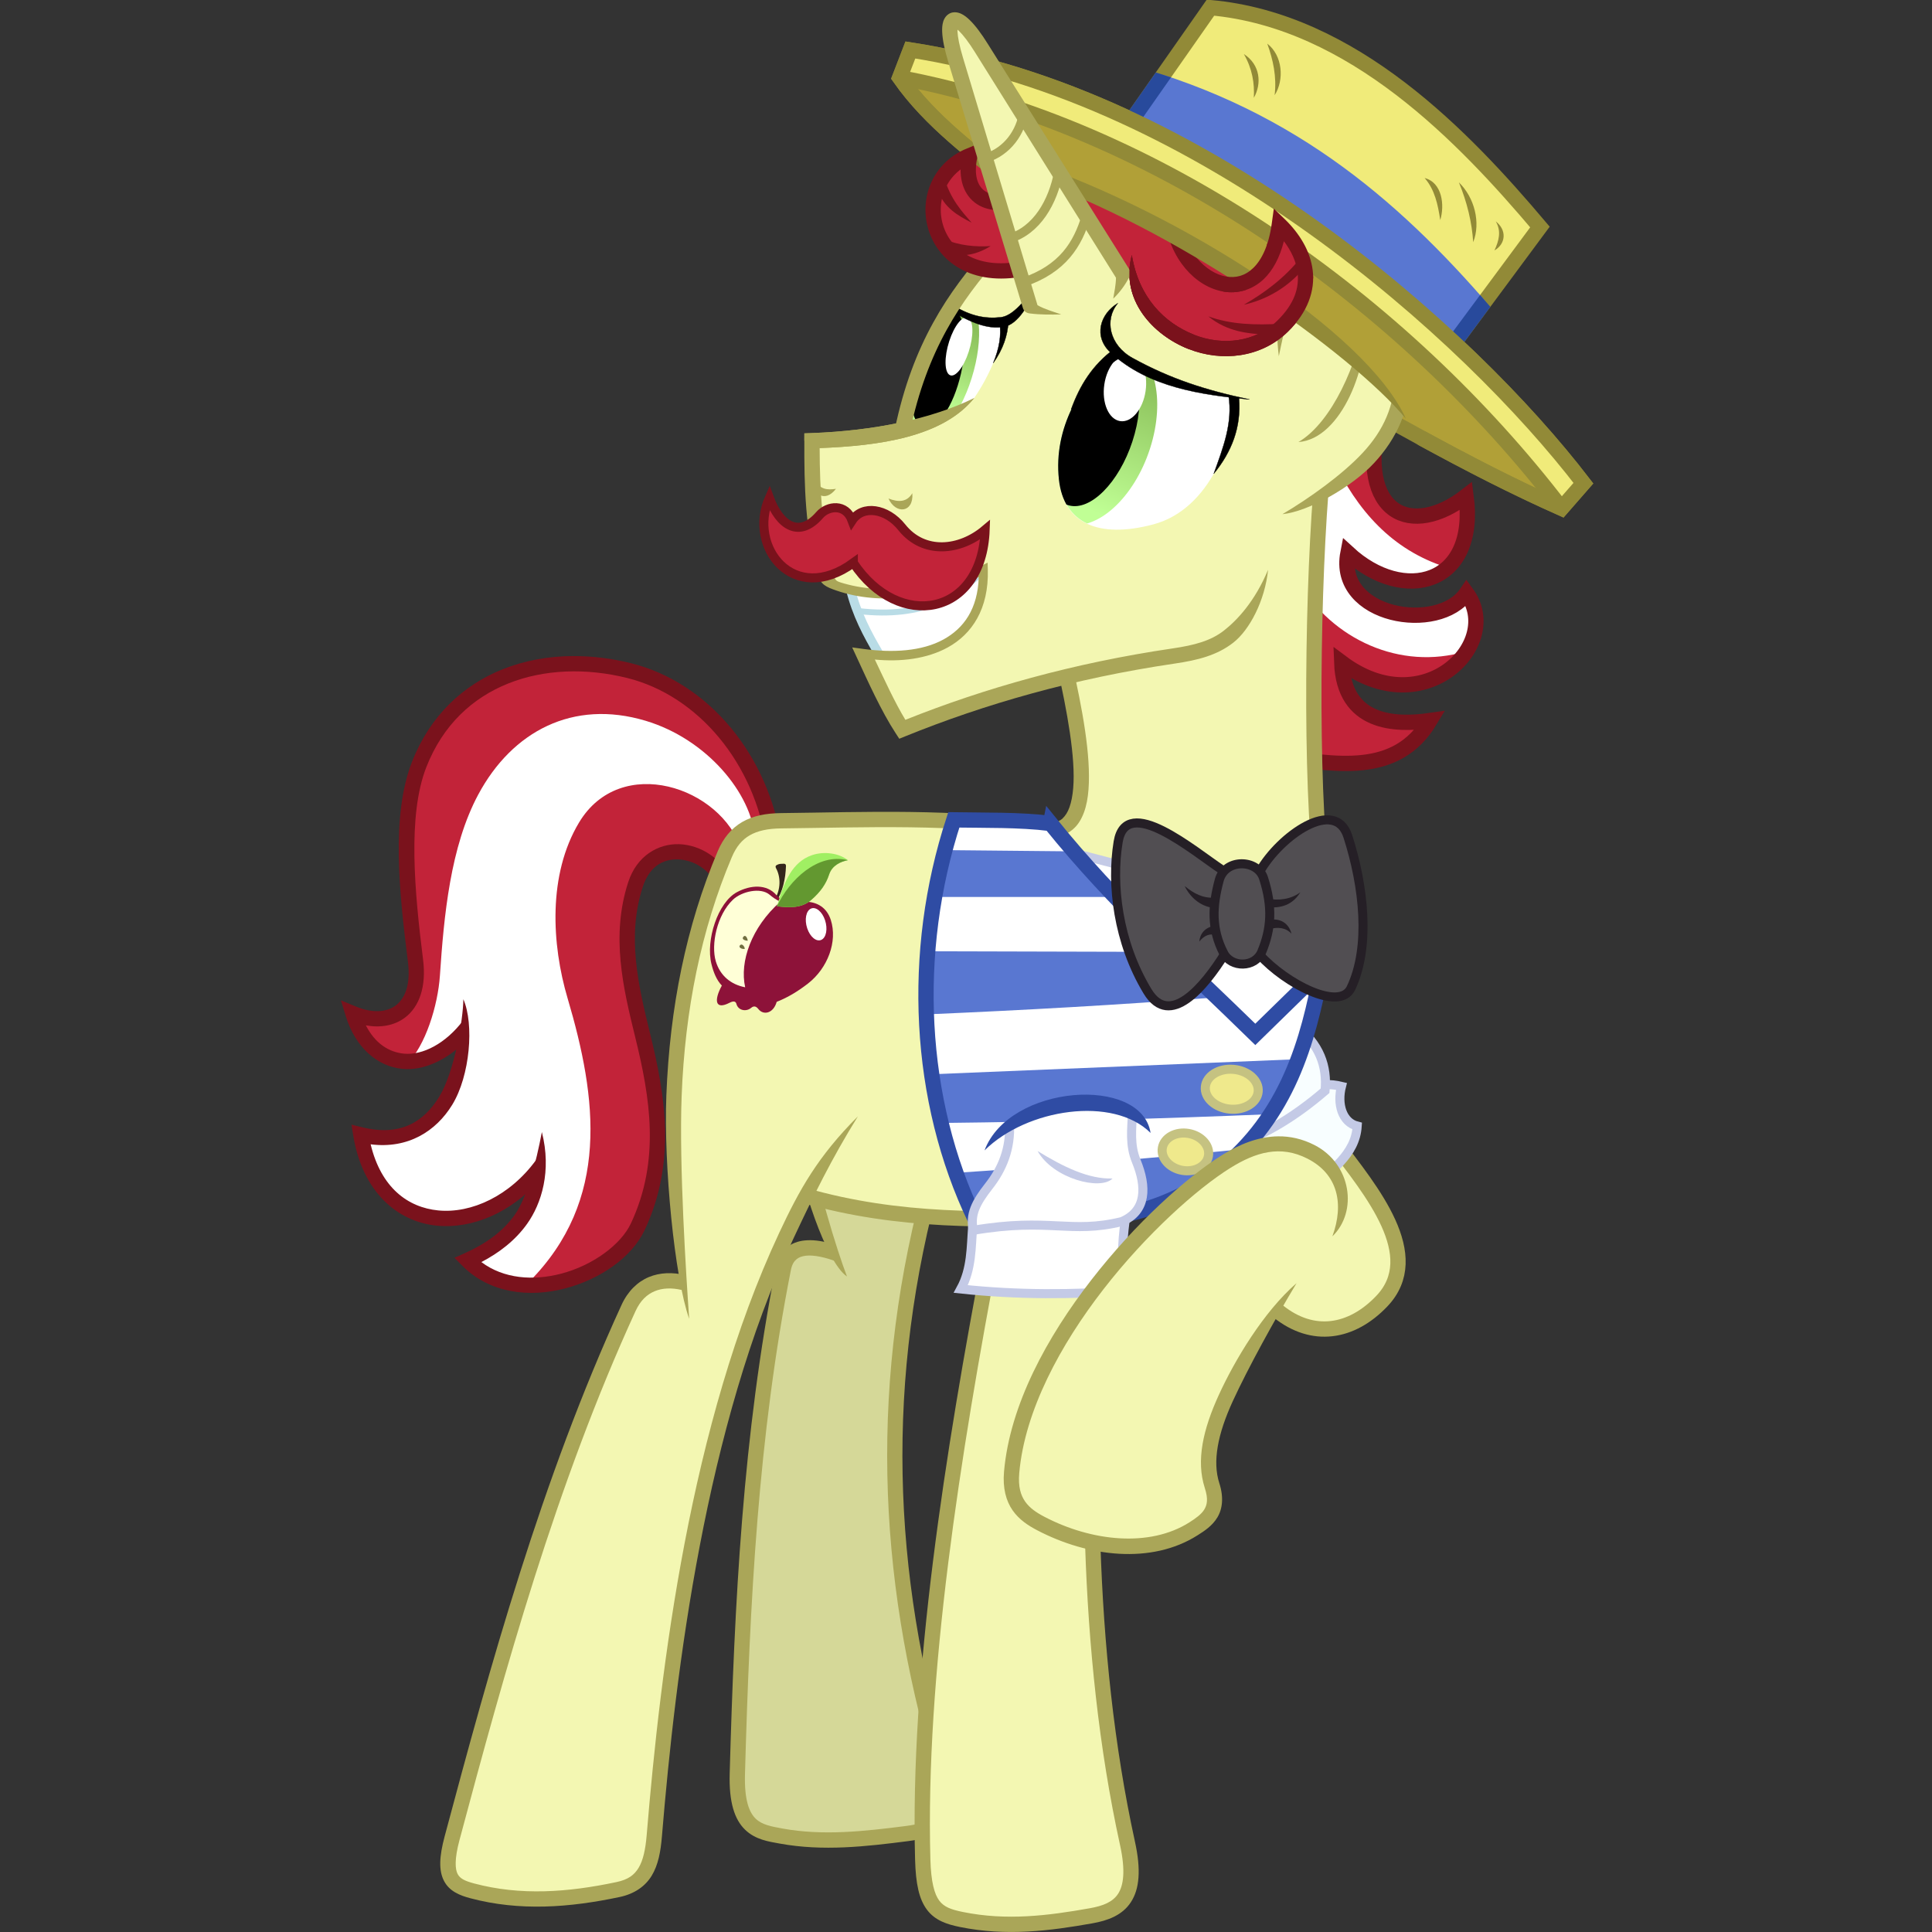 <?xml version="1.0" encoding="UTF-8"?><svg xmlns="http://www.w3.org/2000/svg" xmlns:xlink="http://www.w3.org/1999/xlink" version="1.1" viewBox="0 0 6189.621 6189.611" width="6189.621" height="6189.611"><rect x="0" y="0" width="6189.621" height="6189.611" fill="#333333" stroke="none"/><defs id="defs4"><linearGradient id="linearGradient4593"><stop id="stop4595" stop-color="#c0ff95" offset="0"/><stop id="stop4597" stop-color="#8bc05a" offset="1"/></linearGradient><clipPath id="clipPath4105" clipPathUnits="userSpaceOnUse"><path id="path4107" d="m405.71 364.29c11.576-146.23 39.059-258.63 150-304.29 70.928-29.187 166.58-21.235 227.14 14.286-41.011 10.191-90.456 35.064-97.143 88.571-6.833 54.68-30.326 101.45-77.143 151.43-48.52 51.794-123.52 53.168-202.86 50z" stroke="#f00" stroke-width="1px" fill="#0f0"/></clipPath><clipPath id="clipPath4338" clipPathUnits="userSpaceOnUse"><path id="path4340" opacity=".5" d="m2519.2 213.28c25.258-89.133 32.264-176.88 21.885-262.78-57.012 38.825-125.7 44.058-188.72 33.883-26.853 149.97-49.09 304.36-21.446 431.23 69.894-58.52 140.11-116.63 188.28-202.33z" stroke="#f00" stroke-width="1.008px" fill="#0f0"/></clipPath><clipPath id="clipPath4342" clipPathUnits="userSpaceOnUse"><path id="path4344" opacity=".5" d="m2412.7 810.35c32.173-83.012 46.61-168.97 44.106-257.2-58.419 25.248-125.17 14.185-185.1-10.919-39.034 143.38-73.999 292.27-58.416 425.51 72.574-41.86 145.43-83.238 199.41-157.38z" stroke="#f00" stroke-width="1px" fill="#0f0"/></clipPath><clipPath id="clipPath4346" clipPathUnits="userSpaceOnUse"><path id="path4348" opacity=".5" d="m2475.2 602.37c25.514-85.251 33.074-171.94 23.527-259.46-56.35 30.029-123.92 24.655-185.81 4.746-27.549 145.85-50.592 296.84-24.384 428.01 69.166-47.739 138.65-95.022 186.66-173.3z" stroke="#f00" stroke-width="1px" fill="#0f0"/></clipPath><clipPath id="clipPath4350" clipPathUnits="userSpaceOnUse"><path id="path4352" opacity=".5" d="m2157 1389.4c49.612-72.945 82.699-153.17 99.88-239.82-62.199 10.106-124.4-17.26-176.88-56.624-69.673 130.1-136.63 266.58-151.14 400.36 79.602-22.786 159.37-45.034 228.14-103.92z" stroke="#f00" stroke-width="1px" fill="#0f0"/></clipPath><clipPath id="clipPath4354" clipPathUnits="userSpaceOnUse"><path id="path4356" opacity=".5" d="m2766.7 799.93c-99.905 117.59-165.89 276.63-124.01 437.17 35.592 136.42 153.41 168.14 320.64 93.744 175.53-78.089 218.17-316.72 199.23-442.41-119.27-5.086-291.76-14.898-395.86-88.504z" stroke="#f00" stroke-width="1px" fill="#0f0"/></clipPath><clipPath id="clipPath4358" clipPathUnits="userSpaceOnUse"><path id="path4360" opacity=".5" d="m2872.1 496.14c-78.933 127.6-117.3 292.71-48.714 447.67 58.285 131.68 180.19 150.48 333.03 58.531 160.42-96.514 162.23-338.18 122.24-460.99-118.84 7.816-291.13 16.682-406.55-45.209z" stroke="#f00" stroke-width="1px" fill="#0f0"/></clipPath><clipPath id="clipPath4362" clipPathUnits="userSpaceOnUse"><path id="path4364" opacity=".5" d="m2871.7 551.54c-79.817 126.02-119.27 290.32-51.599 446.55 57.506 132.76 179.41 153.91 332.98 64.954 161.19-93.371 164.53-334.91 125.28-458.44-119 5.513-291.52 11.04-406.66-53.06z" stroke="#f00" stroke-width="1.001px" fill="#0f0"/></clipPath><clipPath id="clipPath4366" clipPathUnits="userSpaceOnUse"><path id="path4368" opacity=".5" d="m2613.9 1237.5c-115.74 100.22-204.05 246.92-186.11 412.5 15.24 140.7 126.89 191.08 302.78 144.44 184.62-48.951 261.48-278.16 261.11-405.56-116.97-24.263-285.77-61.784-377.78-151.39z" stroke="#f00" stroke-width="1px" fill="#0f0"/></clipPath><clipPath id="clipPath4521" clipPathUnits="userSpaceOnUse"><path id="path4523" d="m3838.9 1130.6c-297.8-351.5-643.2-662.52-1183.3-808.38l-150 155.56 1202.8 816.67z" stroke="#f00" stroke-width="1px" fill="#0f0"/></clipPath><linearGradient id="linearGradient4599" y2="610.03" xlink:href="#linearGradient4593" gradientUnits="userSpaceOnUse" x2="2947.4" y1="1063.2" x1="2888.1"/><linearGradient id="linearGradient4607" y2="396.16" xlink:href="#linearGradient4593" gradientUnits="userSpaceOnUse" x2="2384.7" y1="679.23" x1="2364.9"/></defs><g display="none" transform="translate(964.18 -114.39)"><rect id="rect6018" style="color:#000000" display="inline" height="6566.7" width="4311.1" stroke="#0f0" y="-33.333" x="-44.444"/></g><g opacity=".2" display="none" transform="translate(964.18 -114.39)"><ellipse id="path4074" style="color:#000000" d="m 3200.163,6087.857 c 0,196.378 -692.863,355.574 -1547.554,355.574 -854.69,0 -1547.554,-159.196 -1547.554,-355.574 0,-196.378 692.863,-355.574 1547.554,-355.574 854.69,0 1547.554,159.196 1547.554,355.574 z" rx="1547.6" ry="355.57" display="inline" cy="6087.9" cx="1652.6"/></g><g transform="translate(964.18 -114.39)"><path id="path4079-9" d="m2028.4 3875.8c-182.84 654.66-159.38 1279.2 24.244 1901 28.118 95.201 67.504 188.96-110.28 211.79-134.35 17.246-269.71 32.636-404.06 8.081-71.044-12.984-145.24-22.286-140.24-199.66 15.445-547.8 41.81-1083 147.48-1618.3 17.521-88.744 106.78-71.206 172.22-46.467l-123.31-321.09z" fill="#d5d898"/><path id="path5996" fill="#f3f7b2" d="m3311.1 3769.4c70.735 84.82 139.98 171.13 188.89 277.78 56.796 173.57-25.538 258.1-152.78 313.89-86.111 36.645-163.89-18.334-250-61.111z"/><path id="path4079" fill="#aaa658" d="m2004.8 3869.2c-184.07 659.08-160.38 1289 24.344 1914.5 14.32 48.486 28.014 93.369 21.705 120.56-3.154 13.595-9.279 23.832-25.598 34.379-16.319 10.546-43.778 20.186-86.01 25.607-134.11 17.215-266.83 31.987-396.54 8.281-35.988-6.577-65.811-12.011-85.941-31.629-20.131-19.618-36.615-57.977-34.211-143.24 15.435-547.46 41.808-1081.3 147.03-1614.2 3.551-17.987 9.925-27.745 17.596-34.303 7.671-6.558 17.791-10.445 31.088-11.873 26.595-2.857 63.847 6.192 94.76 17.879l-22.004-58.707c-24.968-6.7-51.753-10.711-77.99-7.893-20.369 2.188-40.921 9.01-57.695 23.35s-28.617 35.67-33.826 62.055c-106.12 537.51-132.48 1074.2-147.94 1622.3-2.597 92.113 15.517 147.09 48.994 179.71 33.477 32.624 76.274 38.333 111.33 44.74 138.99 25.403 277 9.393 411.58-7.883 46.661-5.99 80.948-16.627 106.37-33.055 25.419-16.428 41.025-39.86 46.732-64.459 11.415-49.197-8.644-98.796-22.441-145.51-182.52-617.98-205.75-1237.2-24.145-1887.4z"/><path id="path4081" fill="#aaa658" d="m1627.4 3746.6-48.615 6.129c19.194 152.27 104.06 406.43 170.53 451.14-30.67-79.577-103.6-311.93-121.92-457.27z"/><path id="path4087" d="m3308.6 3771.4c122.42 159.74 293.14 365.46 154.29 511.43-96.793 101.75-220.84 122.24-332.27 32.756" stroke="#aaa658" stroke-width="49" fill="none"/></g><g transform="translate(964.18 -114.39)" stroke="#c4cae6" stroke-width="29" fill="#f8feff"><path id="path4094" d="m3236.5 3598.8c32.256-10.875 59.544-12.869 96.975-4.041-14.483 56.739 2.267 115.03 50.508 127.28-5.865 93.475-87.121 141.85-143.44 200.01l-276.78-175.77z"/><path id="path4092" d="m3186 3398.8c78.521 61.249 102.49 132.73 94.954 210.11-101.5 87.287-209.64 152.42-327.29 185.87l-74.751-141.42z"/></g><g transform="translate(964.18 -114.39)"><path id="path4097-9" d="m3454.3 1448.6c-73.881 320.65 107.12 387.8 278.47 254.98 37.867 284.26-198.88 347.47-378.47 182.16-39.894 204.76 290.7 259.89 380 128.57 118.63 161.16-135.75 420.47-400 222.86 7.038 196.9 171.07 201.53 282.86 185.71-108.71 180.77-304.37 140.22-494.29 114.29l7.699-1064.9z" fill="#c22339"/><path id="path4099" fill="#fff" d="m3668.6 1931.4c-174.54-55.693-285.05-182.54-362.86-345.71l-142.86 8.571 32.612 384.12c108.18 183.93 326.34 285.35 535.96 222.92 51.946-73.237 47.831-123.91 2.857-175.61-80.592 94.687-383.32 90.647-380-131.43 116.44 97.011 219.37 96.133 314.29 37.143z"/><path id="path4097" d="m3454.3 1448.6c-73.881 320.65 107.12 387.8 278.47 254.98 37.867 284.26-198.88 347.47-378.47 182.16-39.894 204.76 290.7 259.89 380 128.57 118.63 161.16-135.75 420.47-400 222.86 7.038 196.9 171.07 201.53 282.86 185.71-108.71 180.77-304.37 140.22-494.29 114.29" stroke="#7a121c" stroke-width="49" fill="none"/></g><g transform="translate(964.18 -114.39)"><path id="path4500" fill="#c22339" d="m1513.9 2822.2c-55-345.3-244.9-493.3-491.7-558.3-323.85-65.8-502.91 61.5-627.76 261.1-60.064 180.01-61.956 355.16-33.333 527.78 4.366 151.68 61.895 338.29-180.56 327.78 65.542 134.5 168.08 177.75 344.44 38.889-18.44 181.99-65.514 342.29-325 341.67 58.407 318.17 384.54 309.57 561.11 105.56-14.369 117.56-81.995 211.12-222.22 291.67 149.07 67.736 298.15 101.79 447.22-13.889 250.69-223.16 132.56-515.95 111.11-708.33-44.497-164.62-88.957-329.25-25-508.33 62.709-115.77 228.96-119.41 288.89 33.333z"/><path id="path4120" fill="#fff" d="m1455 2801c-11.2-145.7-155.5-319-351-377.5-232.72-69.6-427.5 34.1-536 236.5-89.548 167.04-109.93 388.74-122.83 580.2-6.307 93.623-45.706 225.04-106.83 283.8 83.961-22.503 139.15-56.515 185.66-94-15.986 211.64-110.61 338.83-330 332 87.674 292.45 303.14 361.06 568 104-2.908 149.78-112.25 221.5-226 290 53.581 44.172 117.79 67.079 194 66 261.92-262.67 218.78-590.04 124.18-909.64-51.138-172.77-63.388-396.02 36.77-562.86 133.24-221.95 455.71-114.04 520.43 87.681z"/><path id="path4102" fill="#7a121c" d="m873.05 2216.2c-78.833 0.28-155.9 13.938-226.79 42.25-126.03 50.333-232.05 147.88-290.05 295.39-68.535 174.3-40.967 422.83-13.51 641.58 9.309 74.164-9.65 117.97-38.947 140.02-29.297 22.046-74.388 25.643-127.67 3.644l-47.928-19.787 15.145 49.59c31.197 102.15 101.71 162.17 181.88 169.89 66.928 6.44 141.83-28.018 200.99-87.79l-5.529-68.517c-56.993 75.824-131.27 113.26-190.77 107.53-48.332-4.651-92.547-32.895-121.88-90.617 46.694 8.438 91.015 0.952 125.22-24.791 46.433-34.941 68.795-100.1 58.104-185.28-27.353-217.92-50.348-462.82 10.492-617.55 53.309-135.58 147.88-221.99 262.62-267.81 114.74-45.826 250.13-50.166 381.79-17.197 226.8 56.792 407.89 273.61 445.55 539.7l48.516-6.867c-40.2-283.8-233-517.9-482.2-580.3-61.35-15.3-123.74-23.2-185.05-23z"/><path id="path4104" fill="#7a121c" d="m520.32 3315.7c-0.911 65.75-28.286 232.23-77.435 312.46-49.149 80.227-123.9 127.39-245.12 98.051l-35.961-8.703 6.023 36.504c29.523 178.91 140.88 274.75 267.47 287.07 114.19 11.113 238.23-42.065 329.55-146.43l-11.114-64.577c-83.891 115.56-207.78 172.55-313.69 162.24-98.102-9.548-183.37-73.107-216.79-211.84 119.88 15.33 209.51-41.99 261.42-126.71 57.13-93.255 70.504-258.14 35.652-338.05z"/><path id="path4106" fill="#7a121c" d="m1210.9 2818.9c-66.39-1.81-134.65 37.053-162.16 120.92-56.612 172.59-16.518 340.03 22.117 497.15 48.042 195.37 80.909 394.51-13.713 596.71-31.961 68.296-122.22 134.62-223.09 161.09-89.408 23.459-184.22 16.87-256.08-37.018 57.031-29.845 108.51-69.005 146.79-122.85 45.757-64.359 78.79-168.7 47.08-293.71-18.982 99.857-47.808 210.17-87.016 265.31-39.207 55.147-95.505 93.915-160.78 123.09l-32.275 14.424 24.838 25.156c88.845 89.985 217.08 102.58 329.88 72.982 112.79-29.596 213.81-99.635 255.03-187.71 101.72-217.37 65.565-431.32 16.914-629.17-38.555-156.79-74.664-313.09-23.139-470.18 23.309-71.06 72.467-92.164 123.51-86.58 51.047 5.584 101.89 42.446 118.23 97.258l46.959-13.998c-22.425-75.221-89.509-124.28-159.86-131.97-4.397-0.481-8.814-0.782-13.24-0.902z"/></g><g transform="translate(964.18 -114.39)"><path id="path4630" fill="#f3f7b2" d="m2427.7 2214.1c43.835 213 143.52 467.16 0 542.12-276.3-14.246-552.59-22.336-828.89-15.714-131.88-11.42-245.9 26.295-294.63 243.56-158.38 432.47-117.31 833.45-81.997 1235.3-99.559-16.24-157.58 36.742-194.44 125l394.44 36.111c58.621-139.08 111.38-274.25 200-433.33 260.01 47.67 516.66 78.528 766.23 73.976 507.27-1.564 786.43-259.06 864.24-742.46-9.504-553.98-18.737-1117.7 11.785-1661.7z"/><path id="path4131-1" fill="#f3f7b2" d="m1224.7 4223.1c-71.314-16.384-139.25 3.255-175.36 82.024-255.86 558.14-420.54 1156.5-565.35 1698.9-33.711 126.27 1.782 151.36 64 168 153.99 41.173 310.01 29.515 468-4 85.018-18.035 108.19-77.622 116-172 54.338-656.84 185.33-1687.2 648-2304"/><path id="path4123" d="m3280 1556c-36.577 315.81-48.557 963.05-16 1308 53.616 568.07-184.77 1140.3-772 1152-285.54 5.678-573.81 16.273-880-72" stroke="#aaa658" stroke-width="49" fill="none"/><path id="path4152-6" fill="#f3f7b2" d="m2278.3 3778.6c-150.6 757.7-305.2 1603.8-286.3 2293.4 4.115 150.48 43.613 175.68 124 192 144.42 29.322 279.81 12.293 416-12 90.343-16.115 154.22-57.713 116-232-164.2-748.7-126.54-1612.1-48-2268"/><path id="path4125" fill="#aaa658" d="m2456.3 2178.2-47.699 11.215c35.017 148.92 66.694 302.84 66.943 411.69 0.125 54.426-8.356 96.932-23.348 120.35-14.992 23.419-32.667 32.81-72.457 26.467-282.24-44.993-579.94-31.334-841.33-28.59-48.635 0.51-90.262 8.583-124.87 28.574-34.607 19.991-60.678 51.804-78.461 93.865-101.18 239.32-153.54 501.12-164.42 781.91-8.7 224.48 26.081 582.71 73.117 715.92-9.533-135.49-32.655-492.99-24.157-713.39 10.641-275.99 61.995-532.15 160.6-765.36 14.702-34.773 33.084-56.217 57.838-70.516 24.753-14.299 57.395-21.55 100.87-22.006 262.67-2.757 557.7-15.921 833.1 27.98 52.932 8.438 97.468-10.987 121.44-48.438 23.974-37.451 31.213-87.869 31.078-146.88-0.27-118.03-33.032-273.05-68.244-422.79z"/><path id="path4131" fill="#aaa658" d="m1531.9 4064.8c-285.5 610.42-380.04 1394-424.32 1929.2-3.775 45.626-11.517 80.546-25.629 104.03-14.112 23.482-33.446 38.051-71.039 46.025-155.91 33.074-307.7 44.107-456.59 4.299-29.262-7.824-44.753-15.361-52.523-30.441-7.77-15.081-10.331-46.897 5.867-107.57 144.77-542.25 309.19-1139.2 563.95-1695 15.951-34.795 37.035-54.01 61.654-64.297s54.03-11.392 85.951-4.059l10.973-47.756c-39.394-9.05-79.608-8.527-115.81 6.601-36.206 15.129-67.148 45.117-87.307 89.092-256.97 560.55-421.9 1160.2-566.75 1702.7-17.513 65.596-19.183 109.46-2.08 142.65 17.103 33.193 50.468 46.522 83.424 55.334 159.1 42.538 319.35 30.254 479.41-3.701 47.425-10.061 82.187-34.304 102.87-68.719 20.682-34.415 28.43-76.477 32.463-125.23 44.128-533.43 139.46-1312.9 419.88-1912.5 64.285-137.45 124.1-259.75 207.93-394.45-128.3 128.34-186.87 233.76-252.32 373.69z"/><path id="path4152" fill="#aaa658" d="m2538.3 4120c-48.38 592.6-49.886 1286.7 85.781 1905.2 18.413 83.955 10.832 130.51-6.328 156.61s-47.476 38.432-90.043 46.025c-135.37 24.148-267.14 40.469-406.82 12.109-38.551-7.827-60.582-16.062-75.902-36.414s-26.482-59.109-28.482-132.25c-16.028-586.14 94.287-1289.3 220.79-1954.2 21.418-112.59 57.437-280.66 81.483-395.7-55.15 105.57-108.17 273.78-129.62 386.55-126.7 666.04-237.85 1371.4-221.63 1964.7 2.115 77.345 12.76 126.43 38.314 160.38 25.554 33.948 63.465 46.471 105.3 54.965 149.16 30.284 288.18 12.548 425.18-11.891 47.776-8.522 94.57-25.046 122.38-67.346 27.81-42.299 33.059-103.69 13.248-194.02-134-611.01-132.94-1301.2-84.809-1890.8 10.484-128.41 6.221-260.54-9.654-387.62-15.875 116.17-28.644 254.56-39.182 383.63z"/></g><g transform="translate(964.18 -114.39)"><g id="g4198" transform="matrix(.514 .036 -.115 .556 1012.2 1424.3)"><path id="path4074-8" d="m1588.5 2735.2c34.42-72.891 9.516-145.75-25.714-187.86-11.152-13.33-5.197-17.263 1.429-21.429 11.934-7.503 24.771-7.258 37.143-8.571 13.113-1.392 17.123 4.84 18.571 12.857 12.784 70.741 13.55 141.09-15.714 210z" fill="#34251a"/><path id="path4076" d="m1777.7 2724.6c-62.635 4.934-133.34 11.831-179.81-26.264-73.26-60.062-171.26-48.154-246.03-1.183-104.23 65.483-132.36 285.22-65.098 419.39 23.696 47.265 52.666 89.239 90.914 117.18-31.232 89.467-8.852 141.99 68.69 94.954 24.829-15.062 37.261-9.7 44.447 4.041 18.782 35.916 69.7 41.93 94.954 16.162 15.323-15.635 30.778-9.773 46.467 4.041 39.383 34.676 97.614 18.643 103.04-48.487 65.229-30.398 120.32-70.956 169.71-117.18 100.2-93.784 129.21-248.98 58.589-369.72-40.397-69.07-108.68-99.014-185.87-92.934z" fill="#8d1239"/><ellipse id="path4078" style="color:#000000" d="m 209.313,3399.203 c 0,55.756 -25.193,100.954 -56.271,100.954 -31.077,0 -56.271,-45.199 -56.271,-100.954 0,-55.755 25.193,-100.954 56.271,-100.954 31.077,0 56.271,45.199 56.271,100.954 z" rx="56.271" transform="matrix(.883 -.47 .513 .859 0 0)" ry="100.95" cy="3399.2" cx="153.04" fill="#fff"/><path id="path4080" d="m1629.9 2734.5c-145.01 157.11-174.45 356.12-106.8 499.75-90.025-9.721-167.94-54.764-213.2-135.47-51.883-92.502-52.771-264.2 26.94-357.29 42.948-50.158 153.57-82.664 218.77-42.714 21.456 13.147 41.891 23.81 74.286 35.714z" fill="#ffffd7"/><path id="path4082" d="m1479.9 2968.8c-6.1-16.463-22.585-35.98-32.143-20.714-9.558 15.266 15.084 21.608 32.143 20.714z" fill="#716f40"/><path id="path4084" d="m1472.1 3015.9c-13.817 5.018-43.299-4.035-34.286-17.857 9.014-13.822 29.453 3.797 34.286 17.857z" fill="#716f40"/><path id="path4086" d="m1615.7 2761.6c11.576-146.23 39.059-258.63 150-304.29 70.928-29.187 166.58-21.235 227.14 14.286-41.011 10.191-90.456 35.064-97.143 88.571-6.833 54.68-30.326 101.45-77.143 151.43-48.52 51.794-123.52 53.168-202.86 50z" fill="#a0ef63"/><path id="path4088" d="m782.86 74.286c-196.09-31.349-335.43 137.09-377.15 290v24.286l334.29-24.29z" clip-path="url(#clipPath4105)" transform="translate(1209.9 2397.3)" fill="#639830"/></g></g><g transform="translate(964.18 -114.39)"><path id="path4209-4" fill="#fff" d="m2401.3 2752.3c29.857 37.043 90.77 107.93 90.77 107.93l211.87 45.588 565.83 315.03c-42.96 229.41-108.16 469.01-327.96 644.52-222.44 177.62-508.34 180.1-781.41 156.07-183.58-381.83-207.93-855.47-68.811-1280.4 102.77 1.726 206.95-0.932 309.71 11.314z"/><path id="path4211" d="m2486 2850 238 62" stroke="#c4cae6" stroke-width="29" fill="none"/><path id="path4213" fill="#5977d1" d="m2070 2838 412 4 124 146h-572zm-62 324 772 2 148 146c-306.67 23.85-613.33 40.794-920 54zm1180 346c-386.05 16-774.62 32-1166 48l36 156c348.67-3.764 697.33-13.573 1046-28zm-172 288c-306.67 30.746-613.33 55.92-920 76l60 156c191.48 0.57 382.94 1.08 564-40 117.66-45.007 210.07-115.26 296-192z"/><path id="path4209" d="m2401.3 2752.3c206.95 256.76 434.35 458.98 656.2 675.99l212.27-207.45c-42.96 229.41-108.16 469.01-327.96 644.52-222.44 177.62-508.34 180.1-781.41 156.07-183.58-381.83-207.93-855.47-68.811-1280.4 102.77 1.726 206.95-0.932 309.71 11.314z" stroke="#2f4ca4" stroke-width="49" fill="none"/><ellipse id="path4215" stroke="#c5c281" style="color:#000000" d="m 3373.069,3328.018 c 0,35.346 -38.056,64 -85,64 -46.944,0 -85,-28.654 -85,-64 0,-35.346 38.056,-64 85,-64 46.944,0 85,28.654 85,64 z" rx="85" ry="64" transform="matrix(.996 .088 -.088 .996 0 0)" cy="3328" cx="3288.1" stroke-width="29" fill="#efe98c"/><ellipse id="path4217" stroke="#c5c281" style="color:#000000" d="m 3535.544,3247.69 c 0,33.137 -33.579,60 -75,60 -41.421,0 -75,-26.863 -75,-60 0,-33.137 33.579,-60 75,-60 41.421,0 75,26.863 75,60 z" rx="75" ry="60" transform="matrix(.984 .176 -.176 .984 0 0)" cy="3247.7" cx="3460.5" stroke-width="29" fill="#efe98c"/><path id="path4613" fill="#fff" d="m2152.8 4052.8c83.796-4.902 167.59-17.676 251.39-5.556 77.315 1.48 154.63 0.944 231.94-19.444 77.105-35.869 66.408-112.71 33.333-200-7.155-49.074-8.528-98.148-8.333-147.22-139.03-52.164-270.22-37.64-394.44 36.111 0.618 53.311-2.212 106.94-41.667 163.89-51.167 57.407-80.227 114.81-72.222 172.22z"/><path id="path4221" fill="#c4cae6" d="m2600 3890c-76.825 2.417-157.89-37.545-240-88 50.05 89.234 202.67 127.34 240 88z"/><path id="path4225" d="m2152 4044c-5.347 66.667-2.78 135.33-38 200 184.55 19.768 361.36 18.061 530 6-17.749-83.849-12.566-153.94-4-222" stroke="#c4cae6" stroke-width="29" fill="#fff"/><path id="path4223" d="m2664 3680c-2.195 51.333-9.422 101.98 12 154 34.225 83.117 33.153 160.19-46 194-165.42 40.518-231.8-13.514-476 28-11.26-50 7.561-87.989 50-142 43.202-54.982 69.97-120.35 66-200" stroke="#c4cae6" stroke-width="29" fill="none"/><path id="path4219" fill="#2f4ca4" d="m2190 3800c135.4-133.98 412.24-175.51 532-56-29.333-185.33-452.79-155.87-532 56z"/></g><g transform="translate(964.18 -114.39)"><path id="path4261" d="m2952 2902c-92.068-60.833-308.62-246.23-334-90-22.004 135.44-1.803 319.11 94 478 71.549 118.66 181.04-13.066 248-120" stroke="#251f26" stroke-width="29" fill="#514e52"/><path id="path4263" d="m3072 3174c82.955 91.626 255.82 181.95 292 106 62.997-132.24 41.22-326.72-10-486-40.632-126.35-217.16-1.91-282 112" stroke="#251f26" stroke-width="29" fill="#514e52"/><path id="path4265" fill="#251f26" d="m3094.3 2992.8c38.343 8.496 78.451 2.13 107.48-19.799-20.749 34.2-53.269 51.585-100.41 48.083z"/><path id="path4267" fill="#251f26" d="m3108.4 3060.6c32.309-3.507 56.995 13.75 65.054 45.255-18.797-20.243-42.991-21.592-69.296-15.556z"/><path id="path4269" fill="#251f26" d="m2927 2990.2c-37.436 2.356-65.988-12.98-95.752-37.083 16.434 34.196 48.67 64.547 90.51 69.539z"/><path id="path4271" fill="#251f26" d="m2925 3081c-28.024 4.309-44.972 24.695-47 50 15.356-19.43 34.078-27.676 55-20z"/><path id="path4259" d="m2956 3168c24.438 47.597 100.66 47.084 122-4 30.785-73.69 35.65-143.47 6-236-19.771-61.699-123.13-63.691-142 6-22.545 83.25-26.001 156.09 14 234z" stroke="#251f26" stroke-width="29" fill="#514e52"/></g><g transform="translate(964.18 -114.39)"><path id="path4228-4" fill="#f3f7b2" d="m3309.3 4067.6c63.236-90.313 34.471-207.97-73.539-263.04-95.715-48.805-186.38-21.992-271.53 31.113-219.84 137.11-650.85 581.78-687.31 995.61-8.554 97.104 39.392 135.82 93.338 164.05 157.41 82.358 351.53 104.44 489.32 16.97 42.434-26.937 85.553-57.629 59.397-138.59-50.681-156.88 79.738-376.04 265.87-644.88"/><path id="path4228" fill="#aaa658" d="m3130.7 3754.9c-63.328 0.685-124.13 25.428-179.52 59.977-113.91 71.043-277.29 217.53-418.81 399.79s-261.04 399.89-279.94 614.45c-4.653 52.821 6.449 93.748 27.535 124.01s50.441 49.033 78.85 63.896c163.15 85.359 365.66 109.99 513.81 15.947 21.601-13.712 46.727-29.751 63.246-57.029s20.901-64.688 6.334-109.78c-22.424-69.413-5.243-157.34 43.086-262.71s134.8-262.64 204.41-378.22c-106.39 92.414-198.2 247.16-248.94 357.79-50.744 110.64-73.43 210.73-45.174 298.2 11.589 35.873 7.489 54.291-1.621 69.334-9.11 15.043-26.759 27.818-47.592 41.043-127.42 80.887-313.15 61.362-464.83-17.994-25.537-13.361-47.128-28.062-61.363-48.492s-22.828-47.415-18.928-91.697c17.554-199.27 131.77-410.89 269.83-588.7s300.11-322.21 406.04-388.27c81.667-50.932 160.53-74.386 247.44-30.074 96.999 49.46 118.1 143.9 79.904 248.9 81.807-78.996 61.376-231.87-57.646-292.56-39.198-19.987-78.105-28.237-116.1-27.826z"/></g><g transform="translate(964.18 -114.39)"><path id="path4611" fill="#f3f7b2" d="m3098.4 1939.8 48.831-178.71 136.11-69.444-61.111-602.78-594.44-213.89-469.44 102.78c-110.9 153.91-193.7 326.41-241.7 522.21l-286.11 25 44.444 441.67c107.04 80.363 348.92 54.9 513.89-30.556-5.217 229.19-150.68 302.18-386.11 275l116.67 233.33c285.98-105.1 575.46-171.81 866.67-219.44 183.62-24.368 269.58-135.55 312.28-285.18z"/><path id="path4609" fill="#fff" d="m1762.5 2006.9 86.111 206.94c259.58 1.886 343.55-106.88 333.33-275-115.87 70.569-255.42 93.782-419.44 68.056z"/><path id="path4287" d="m1760.7 2002.8c19.89 79.595 53.45 143.16 91.924 207.89" stroke="#b9dce6" stroke-width="29" fill="none"/><path id="path4289" d="m1786.2 2072.1c211.15 24.432 319.54-50.96 397.39-125.86" stroke="#b9dce6" stroke-width="19" fill="none"/><path id="path4274" d="m1636.3 1501.9-23.523 0.863-0.078 23.539c-0.478 143.96 2.302 284.99 43.332 429.52 8.869 31.239 26.225 39.082 59.246 50.479 146.73 50.64 316.67 20.338 456.2-43.45-3.119 102.95-48.101 164.56-113.24 200.34-69.746 38.309-164.08 42.7-253.85 30.549l-38.4-5.2 14.01 30.303c35.506 76.799 78.537 173.05 125.82 245.43l11.035 16.889 18.691-7.588c254.86-103.47 540.97-185.74 864.01-233.29 73.115-10.762 135.15-26.223 187.27-66.879 52.122-40.656 101.49-134.3 111.56-233.54-42.264 101.58-99.696 162.15-141.69 194.91-41.998 32.759-93.932 46.685-164.27 57.037-318.91 46.94-602.57 127.46-856.04 228.71-34.106-56.183-66.873-128.37-97.805-193.09 82.178 7.937 166.25-1.833 233.58-38.816 78.024-42.856 131.67-124.04 128.33-248.95l-0.604-22.606-20.291 9.98c-133.18 65.512-298.27 97.129-439.62 56.71-28.799-8.235-28.282-8.819-35.001-34.303-35.282-133.82-42.885-263.69-43.215-399.52 190.71-7.233 394.52-35.282 495.2-160.5-135.49 67.11-320.88 105.15-520.7 112.48z" transform="translate(-0)" fill="#aaa658"/><path id="path4291" fill="#aaa658" d="m1882.3 1711.5c22.62 51.051 81.387 46.696 76.368-16.971-17.063 28.737-44.262 29.6-76.368 16.971z"/><path id="path4293" fill="#aaa658" d="m1714 1680.4c-28.486 4.446-48.71 2.19-69.296-26.87-7.892 42.53 33.673 73.908 69.296 26.87z"/></g><g transform="translate(964.18 -114.39)"><path id="path4296" d="m1769.7 1917.6c-191.95 139.15-338.76-51.534-269.09-208.2 32.555 88.773 95.622 130.71 161.06 54.997 25.767-29.811 83.445-38.353 104.1 17.678 33.532-51.301 110.68-39.229 159.1 21.606 70.599 88.697 186.9 75.56 267.13 7.857-9.821 278.27-276.95 325.09-422.3 106.07z" stroke="#7a121c" stroke-width="29" fill="#c22339"/></g><g transform="translate(964.18 -114.39)"><path id="path4328" clip-path="url(#clipPath4350)" fill="#fff" d="m1922.9 1491.3 271.06-45.176 119.82-326.05-255.34-39.284z"/><path id="path4320" clip-path="url(#clipPath4366)" fill="#fff" d="m3015 1363.7-404.62-164.99c-212.29 119.95-222.5 322.81-235.7 524.44 70.078 193.1 260.48 145.56 447.83 104.1 158.57-109.06 171.02-288.48 192.49-463.55z"/><ellipse id="path4314" style="color:#000000" d="m 3068.584,829.49 c 0,166.396 -80.161,301.287 -179.044,301.287 -98.883,0 -179.044,-134.891 -179.044,-301.287 0,-166.396 80.161,-301.287 179.044,-301.287 98.883,0 179.044,134.891 179.044,301.287 z" clip-path="url(#clipPath4362)" rx="179.04" ry="301.29" transform="matrix(.969 .248 -.305 .952 0 0)" cy="829.49" cx="2889.5" fill="url(#linearGradient4599)"/><ellipse id="path4316" style="color:#000000" d="m 3009.439,763.263 c 0,139.284 -58.281,252.195 -130.174,252.195 -71.893,0 -130.174,-112.912 -130.174,-252.195 0,-139.284 58.281,-252.195 130.174,-252.195 71.893,0 130.174,112.912 130.174,252.195 z" clip-path="url(#clipPath4358)" rx="130.17" ry="252.2" transform="matrix(.964 .267 -.311 .95 0 0)" cy="763.26" cx="2879.3"/><ellipse id="path4318" style="color:#000000" d="m 2876.877,914.442 c 0,59.587 -29.972,107.892 -66.944,107.892 -36.972,0 -66.944,-48.305 -66.944,-107.892 0,-59.587 29.972,-107.892 66.944,-107.892 36.972,0 66.944,48.305 66.944,107.892 z" clip-path="url(#clipPath4354)" rx="66.944" ry="107.89" transform="matrix(.987 .161 -.146 .989 0 0)" cy="914.44" cx="2809.9" fill="#fff"/><ellipse id="path4322" style="color:#000000" d="m 2448.937,545.036 c 0,133.627 -46.352,241.954 -103.53,241.954 -57.178,0 -103.531,-108.326 -103.531,-241.954 0,-133.627 46.352,-241.954 103.531,-241.954 57.178,0 103.53,108.326 103.53,241.954 z" clip-path="url(#clipPath4346)" rx="103.53" ry="241.95" transform="matrix(.944 .329 -.299 .954 0 0)" cy="545.04" cx="2345.4" fill="url(#linearGradient4607)"/><ellipse id="path4324" style="color:#000000" d="m 2353.163,746.268 c 0,108.799 -34.55,196.997 -77.17,196.997 -42.62,0 -77.17,-88.199 -77.17,-196.997 0,-108.799 34.55,-196.997 77.17,-196.997 42.62,0 77.17,88.199 77.17,196.997 z" clip-path="url(#clipPath4342)" rx="77.17" ry="197" transform="matrix(.969 .248 -.222 0.975 0 0)" cy="746.27" cx="2276"/><ellipse id="path4326" style="color:#000000" d="m 2456.355,88.379 c 0,53.135 -15.871,96.209 -35.45,96.209 -19.578,0 -35.45,-43.074 -35.45,-96.209 0,-53.135 15.871,-96.209 35.45,-96.209 19.578,0 35.45,43.074 35.45,96.209 z" clip-path="url(#clipPath4338)" rx="35.45" ry="96.209" transform="matrix(.882 .471 -.307 .952 0 0)" cy="88.379" cx="2420.9" fill="#fff"/></g><g opacity=".5" transform="translate(964.18 -114.39)" stroke="#f00" stroke-width="1px" display="none" fill="#0f0"><path id="path4299" d="m2157 1389.4c49.612-72.945 82.699-153.17 99.88-239.82-62.199 10.106-124.4-17.26-176.88-56.624-69.673 130.1-136.63 266.58-151.14 400.36 79.602-22.786 159.37-45.034 228.14-103.92z"/><path id="path4301" d="m2613.9 1237.5c-115.74 100.22-204.05 246.92-186.11 412.5 15.24 140.7 126.89 191.08 302.78 144.44 184.62-48.951 261.48-278.16 261.11-405.56-116.97-24.263-285.77-61.784-377.78-151.39z"/></g><g transform="translate(964.18 -114.39)"><path id="path4373" d="m2093.8 1095.5c51.584 30.556 97.217 41.038 147.88 35.412 41.814-4.644 78.449-58.442 109.43-92.373-15.556 47.957-53.304 114.36-98.209 122.76-52.405 9.804-109.82-15.008-167.94-50.087z" stroke="#000" stroke-width="1px"/><path id="path4375" d="m2266.7 1143.7c-2.653 45.552-17.198 89.14-48.759 133.71 18.625-45.552 26.756-87.176 20.278-130.76z" stroke="#000" stroke-width="1px"/><path id="path4377" d="m2605.5 1232.1c-69.78 51.683-110.28 116.76-138.31 194.53 45.132-59.036 85.839-125.62 158.94-167.03z" stroke="#000" stroke-width="1px"/><path id="path4379" d="m2971.8 1381.3c14.026 87.542-17.279 167.23-47.427 250.84 57.276-70.05 88.384-148.82 80.818-242z" stroke="#000" stroke-width="1px"/><path id="path4381" d="m3038.6 1394.1c-139.28-29.404-253.03-65.834-374.18-132.58-74.991-41.319-91.378-123.4-47.14-175.79-56.663 33.796-80.193 106.63-22.588 159.1 121.42 110.6 287.73 134.11 443.91 149.28z" stroke="#000" stroke-width="1px"/><path id="path4274-1" fill="#aaa658" d="m1636.3 1501.9-23.523 0.863-0.078 23.539 49.094 23.617c190.71-7.233 394.52-35.282 495.2-160.5-135.49 67.11-320.88 105.15-520.7 112.48z"/><path id="path4371" d="m1926.9 1493.3c55.78-268.95 167.54-430.24 290.7-569.61" stroke="#aaa658" stroke-width="49" fill="none"/></g><g transform="translate(964.18 -114.39)"><path id="path4408-1" d="m3347 1381.3c230.46 131.94 460.93 258.8 691.39 361.41l70.234-80.392c-367.9-479.7-1219.6-1243.3-2156.2-1387.8l-34.205 88.725c100.64 143.4 240.17 240.88 360.26 342.44l92.654-52.812c346.92 133.45 667.9 295.45 940.9 510.21z" stroke="#928a37" stroke-width="49" fill="#b1a037"/><path id="path4550" d="m3516.7 1426.4c-107.74-136.67-233.08-251.66-388.89-329.17l4.167 155.56 15.278 508.33c168.2-63.053 297.46-168.05 369.44-334.72z" fill="#f3f7b2"/><path id="path4391" fill="#aaa658" d="m3554.1 1308.5-48.998 0.305c0.65 104.62-37.879 185.55-103.15 255.83-65.276 70.274-171.73 146.34-257.63 197.03 83.029-8.24 221.8-86.459 293.53-163.68 71.729-77.222 116.98-172.35 116.25-289.48z"/><path id="path4397" fill="#aaa658" d="m3195.7 1530.6c109.43-64.57 189.73-255.68 212.13-392.84 16.448 142.21-72.906 382.76-212.13 392.84z"/><path id="path4399" fill="#aaa658" d="m3195.7 959.03c-70.745 98.864-74.606 199.69-62.854 296.59 19.218-92.591 38.123-185.14 98.209-282.84z"/></g><g transform="translate(964.18 -114.39)"><path id="path4502" fill="#c22339" d="m2795 821.54-652.1-221.95c-85.509 51.551-154.53 115.04-90.352 274.99 27.431 96.239 126.93 99.817 225.88 104.1l384.98 15.713c45.162 178.93 220.12 238.1 341.77 237.67 244.86-69.392 252.38-283.34 141.42-379.09-25.24 59.741-48.431 120.51-102.38 165.9z"/><path id="path136" fill="#7a121c" d="m3116.8 782.72-6.559 47.818c-9.834 71.707-32.997 117.12-59.412 142.5-26.415 25.376-55.972 32.699-87.543 27.197-63.141-11.003-133.18-81.189-147.3-186.81l-48.568 6.494c16.523 123.58 97.199 212.86 187.46 228.59 45.131 7.864 92.946-4.633 129.9-40.133 28.627-27.501 50.695-67.781 64.281-121.26 23.449 30.903 39.562 65.072 43.736 99.893 5.856 48.849-9.283 100.47-65.094 154.95-71.022 69.328-175.7 80.827-266.68 44.775-96.283-38.153-176.89-120.01-199.18-255.14-38.006 143.78 68.499 256.06 181.13 300.69 106.43 42.174 232.66 28.971 318.96-55.264 64.172-62.641 87.167-132.05 79.52-195.85-7.647-63.792-43.726-120.35-89.916-164.93z"/></g><g transform="translate(964.18 -114.39)"><path id="path4576" fill="#b1a037" d="m3540 1456c-209.8-259.8-738.9-640.37-1220.6-783.78l130.6-83.33c489.67 159.14 845.88 426.8 1152.8 733.33z"/><path id="path4525" fill="#f0eb7a" d="m3694.4 1211.1 275-375c-292.7-356.62-625.2-631.4-1058.3-699.99l-250 363.89c371.55 178.96 713.61 421.09 1033.3 711.11z"/><path id="path4412" d="m3691.7 1216.7 277.7-375.03c-241.8-285.91-597.6-661.52-1055.5-702.78l-252.78 361.11" stroke="#928a37" stroke-width="49" fill="none"/><path id="path4412-2" d="m3691.7 1216.7 277.7-375.03c-241.8-285.91-597.6-661.52-1055.5-702.78l-252.78 361.11" clip-path="url(#clipPath4521)" stroke="#284a9c" stroke-width="49" fill="#5977d1"/><path id="path4527" fill="#f0eb7a" d="m4033.3 1736.1 75-80.556c-579-685.96-1271.5-1193.7-2161.1-1391.6l-19.444 97.222c906.13 195.68 1561.1 714.31 2105.6 1375z"/><path id="path4408" d="m3589.7 1517.6c149.57 81.78 299.14 158.59 448.71 225.18l70.234-80.392c-367.9-479.8-1219.6-1243.4-2156.2-1387.9l-34.205 88.725c100.64 143.4 240.17 240.88 360.26 342.44" stroke="#928a37" stroke-width="49" fill="none"/><path id="path4410" d="m4038.4 1742.7c-504-658.8-1293.8-1224.9-2120.2-1379.5" stroke="#928a37" stroke-width="49" fill="none"/><path id="path4416" fill="#928a37" d="m3020.8 287.5c53.044 34.29 57.836 95.027 31.944 140.28 2.648-46.759-5.026-93.519-31.944-140.28z"/><path id="path4418" fill="#928a37" d="m3119.4 419.44c31.587-49.444 25.573-127.2-23.611-165.28 18.721 51.993 30.678 105.92 23.611 165.28z"/><path id="path4420" fill="#928a37" d="m3600 684.72c32.969 37.921 42.521 85.877 50 134.72 14.665-47.949 6.232-120.25-50-134.72z"/><path id="path4422" fill="#928a37" d="m3709.7 698.61c26.164 63.426 41.887 128.24 45.847 191.67 24.679-62.457 4.331-142.99-45.847-191.67z"/><path id="path4424" fill="#928a37" d="m3827.8 823.61c36.012 27.869 32.551 71.911-4.167 93.056 14.464-31.019 22.582-62.037 4.167-93.056z"/><path id="path4538" fill="#928a37" d="m2334 632.75-17.91 45.609c482.2 162.34 1051.4 568.94 1223.9 777.64-125.9-279-721.7-658.54-1206-823.25z"/></g><g transform="translate(964.18 -114.39)"><path id="path4504" fill="#c22339" d="m3020.9 1021.9 62.854 184.63c102.16-92.086 214.87-180.79 47.14-359.45-16.104 66.838-32.513 133.55-109.99 174.81z"/><path id="path4435" fill="#7a121c" d="m3116.8 782.72-6.559 47.818c-9.834 71.707-32.997 117.12-59.412 142.5-26.415 25.376-55.972 32.699-87.543 27.197l-8.412 48.272c45.131 7.864 92.946-4.633 129.9-40.133 28.627-27.501 50.695-67.781 64.281-121.26 23.449 30.903 39.562 65.072 43.736 99.893 5.856 48.849-9.283 100.47-65.094 154.95-71.022 69.328-175.7 80.827-266.68 44.775-96.283-38.153-176.89-120.01-199.18-255.14-38.006 143.78 68.499 256.06 181.13 300.69 106.43 42.174 232.66 28.971 318.96-55.264 64.172-62.641 87.167-132.05 79.52-195.85-7.647-63.792-43.726-120.35-89.916-164.93z"/><path id="path4386" d="m3203.6 939.39c-52.055 65.138-114.96 112.2-182.67 151.24 74.657-16.51 144.28-57.974 194.45-119.82z" fill="#7a121c"/><path id="path4388" d="m3140.7 1151.5c-82.182 4.95-161.96 2.691-233.74-23.57 60.836 49.589 126.51 55.594 192.49 58.926z" fill="#7a121c"/><path id="path4449" d="m2344.4 968.06c-336.4 89.64-412.4-268.56-201.3-355.56-27.161 124.43 52.816 179.79 163.89 136.11" stroke="#7a121c" stroke-width="49" fill="none"/><path id="path4451" fill="#7a121c" d="m2059.7 680.56c21.488 73.499 58.414 111.8 88.889 147.22-45.076-23.196-88.696-48.264-108.33-104.17z"/><path id="path4453" fill="#7a121c" d="m2058.3 879.17c50.463 22.77 103.7 26.523 151.39 23.611-31.912 19.543-66.257 31.785-105.56 29.167z"/></g><g transform="translate(964.18 -114.39)"><path id="path4483" fill="#f3f7b2" d="m2331.5 1092.6 98.209 27.499 174.81-58.926 31.427-74.639-469.44-738.53c-54.665-85.739-97.626-74.209-74.639 27.499z"/><path id="path4456" fill="#aaa658" d="m2094.7 153.63c-4.607 0.01-9.359 0.825-14.076 2.779-12.58 5.211-19.816 16.83-23.012 27.188-3.196 10.358-3.82 21.089-3.283 33.428 1.073 24.677 7.449 55.966 19.475 95.635l239.06 788.55c1.444 4.763 4.38 9.062 8.29 12.141s8.81 4.581 13.747 5.211c33.689 4.294 67.288 3.98 100.93 3.179-25.376-9.068-50.752-15.393-76.128-29.508l-239-793.75c-11.229-37.295-16.644-65.883-17.412-83.547-0.095-2.194 0.06-3.634 0.102-5.465 1.686 1.411 3.229 2.583 5.176 4.479 12.977 12.635 30.9 35.658 51.193 68.43 0.026 0.042 0.052 0.085 0.078 0.127l451.27 721.67c-0.282 22.352-5.042 44.703-8.819 67.055 22.22-21.182 38.639-44.709 51.796-69.494 4.107-7.737 4.049-17.61-0.607-25.029l-452.13-720.26 0.078 0.129c-21.603-34.887-40.877-60.416-58.67-77.74-8.896-8.662-17.348-15.4-27.033-20.057-6.053-2.91-13.331-5.132-21.01-5.115z"/><path id="path4435-0" fill="#7a121c" d="m2861 1186.7c-96.283-38.153-176.89-120.01-199.18-255.14-38.006 143.78 68.499 256.06 181.13 300.69z"/><path id="path4477" d="m2315.3 473.61c-9.063 63.394-51.326 125.39-120.83 147.22" stroke="#aaa658" stroke-width="29" fill="none"/><path id="path4479" d="m2268.1 879.17c89.5-26.436 141.25-117.07 159.72-215.28" stroke="#aaa658" stroke-width="29" fill="none"/><path id="path4481" d="m2312.5 1019.4c129.64-43.78 175.88-123.3 202.78-211.11" stroke="#aaa658" stroke-width="29" fill="none"/></g></svg>